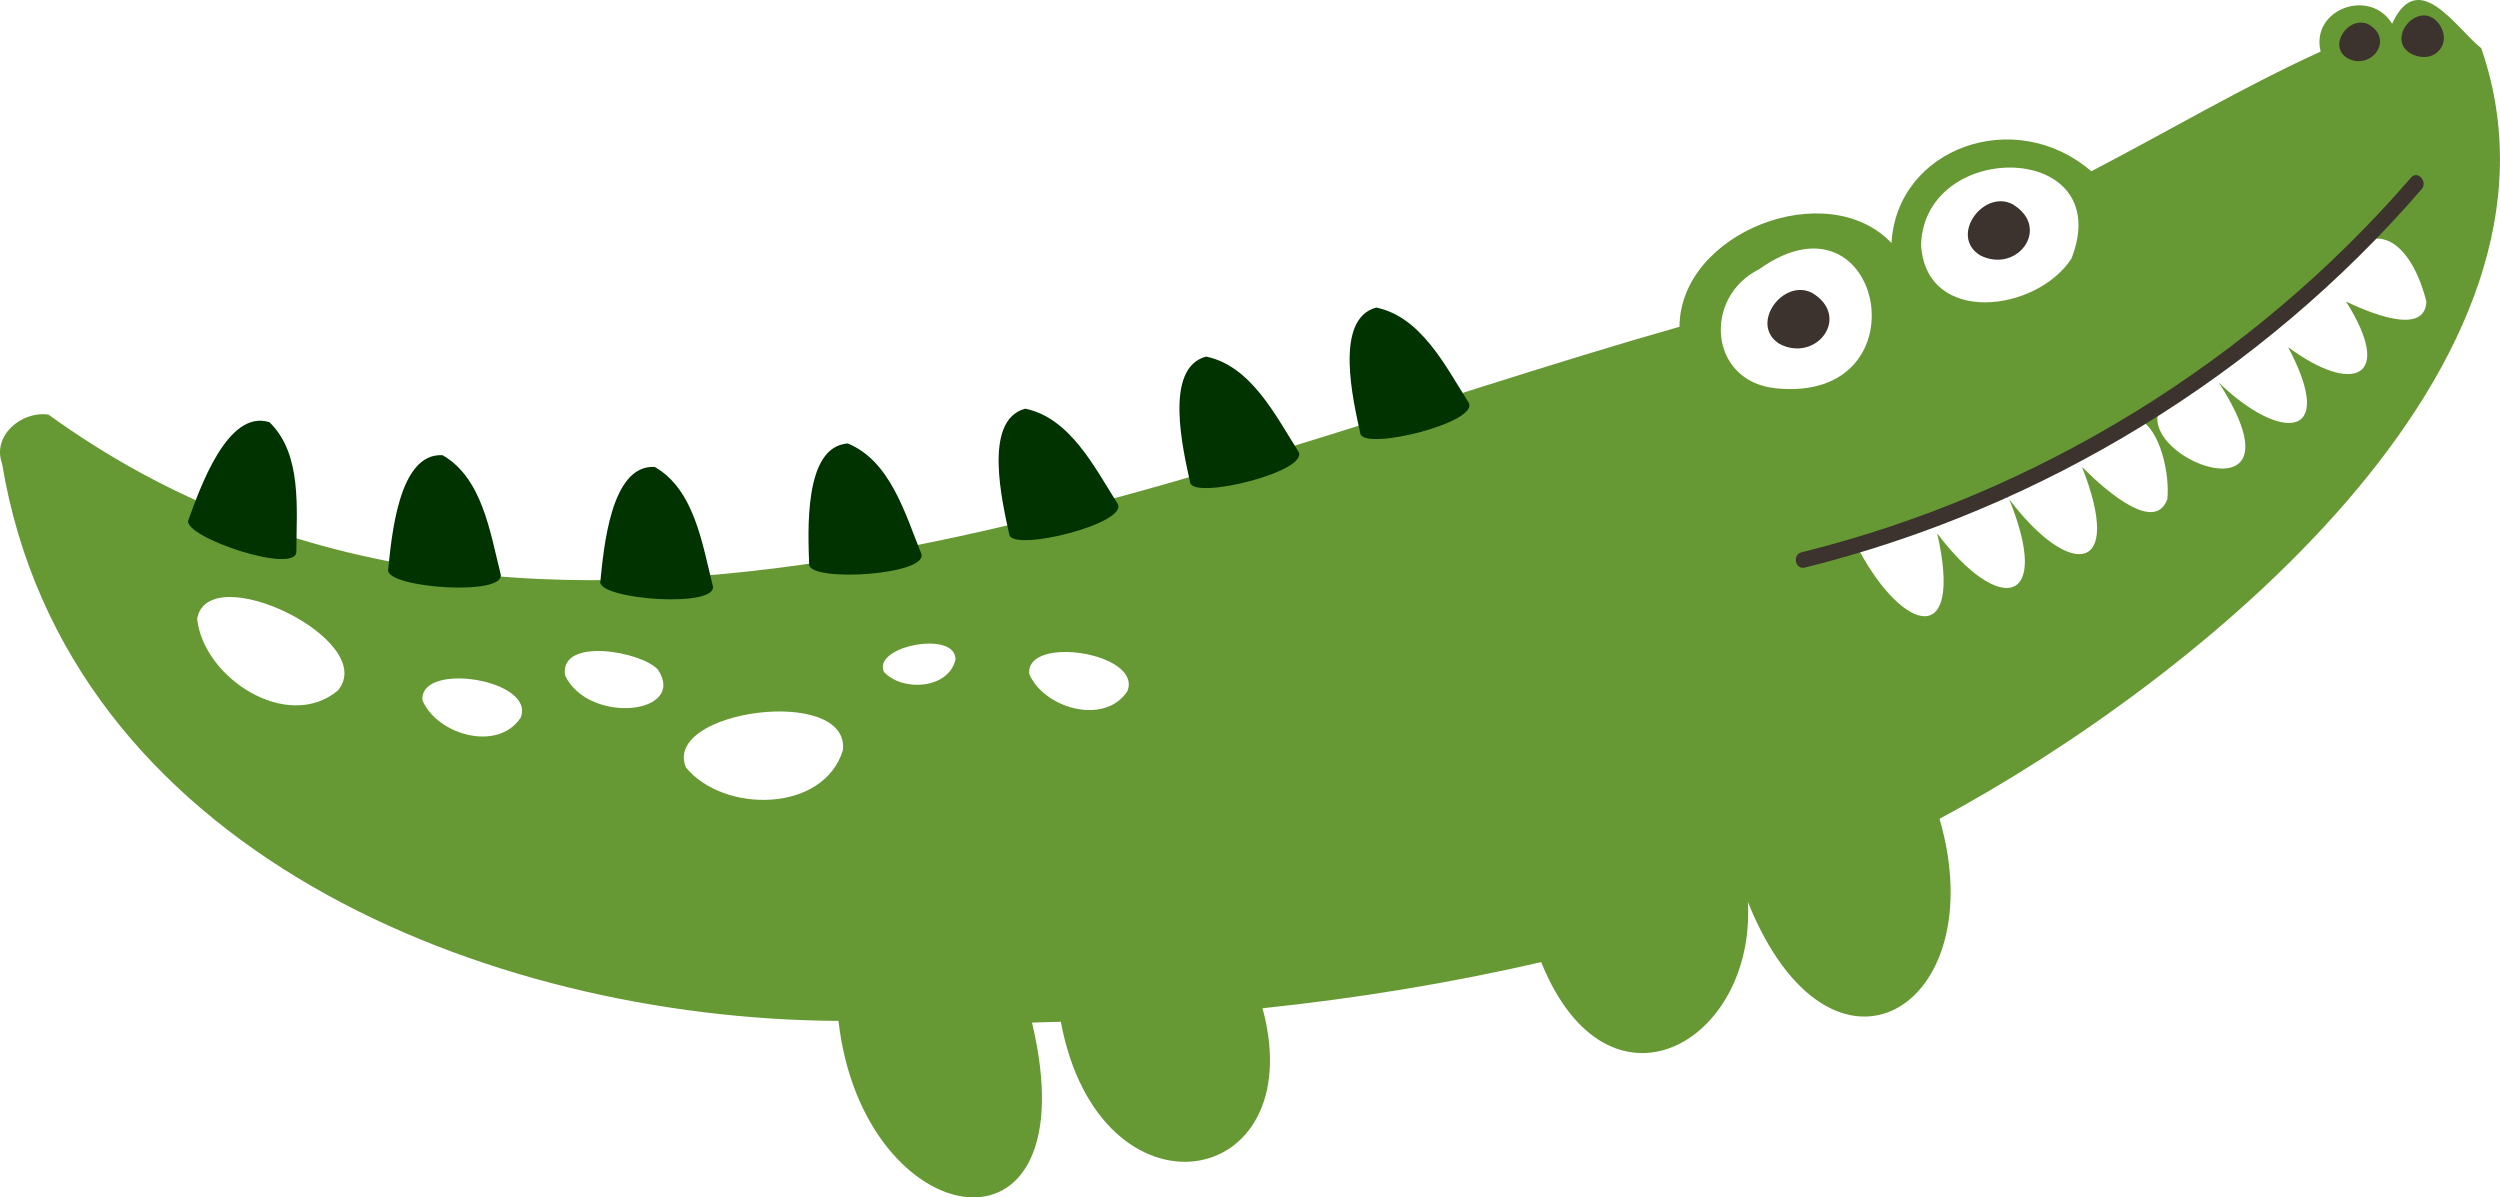 <svg xmlns="http://www.w3.org/2000/svg" viewBox="0 0 1265.97 606.34"><path d="M1256.51 24.46c-12.8-10.13-31.88-41.45-45.18-12.44-11.26-18.39-41.37-7.4-36.2 14.1-39.81 18.15-77.42 40.48-116.12 60.61-38.81-33.41-98.52-11.71-101.17 36.34-32.58-34.24-107.13-5.47-107.37 42.41-259.64 73.75-580.49 222.02-825.93 44.47C10.93 208-4.2 220.62 1.07 234.88 33.55 430.27 245.85 515.99 424.6 516.97c12.41 109.24 128.31 128.37 98 .86 4.83-.15 9.74-.33 14.59-.4 19.56 104.44 127.26 86.09 102.14-6.86 47.48-5 94.69-12.65 141.1-23.37 33.82 83.68 108.71 41.1 104.67-30.49 42.08 104.68 124.97 53.85 97.05-42.08 129.48-69.53 329.69-229.94 274.35-390.15ZM171.06 349.71c-25.75 21.28-68.2-6.61-71.23-36.42 5.64-31 92.54 10.96 71.23 36.42Zm92.62 13.68c-11.58 17.62-42.36 8.68-49.73-8.74-1.8-19.85 57.45-10.67 49.73 8.74Zm22.45-21.35c-2.98-19.73 38.88-12.17 47.09-2.89 14.78 22.56-35.07 27.95-47.09 2.89Zm140.71 37.83c-9.82 31.93-60.6 31.96-79.52 8.73-12-29.17 83.08-41.68 79.52-8.73Zm56.99-45.77c-3.62 14.9-26.89 16.3-36.19 6.17-6.09-13.15 36.74-21.35 36.19-6.17Zm87.08 15.89c-11.58 17.62-42.36 8.68-49.73-8.74-1.8-19.85 57.45-10.67 49.73 8.74ZM972.78 123.9c1.98-53.98 99.24-52.31 76.21 6.98-17.64 27.29-73.77 34.3-76.21-6.98Zm-73.93 72.69c-33.67-3.77-36.4-46.18-8.09-60.22 62.69-44.81 85.17 68.47 8.09 60.22Zm198.64 56.26c-6.95 18.88-35.63-8.8-43.22-16.48 21.65 54.83-6.36 56.84-36.89 16.33 21.96 53.95-5.01 59.03-36.39 17.43 13.23 58.37-16.86 50.54-39.51 8.67-4.7-7.43 35.56-17.49 38.54-12.15 4.65-6.84 29.69-18.62 36.91-14.61-4.27-7.68 28.62-18.82 34.81-18.36-4.16-7.26 25.26-20.58 31.55-21.14 10.7 4.71 15.58 28.08 14.21 40.33Zm131.2-100.25c-.63 18.51-31.44 4.5-40.69.1 24.81 39.21 3.16 47.24-29.32 23.07 25.66 48.55-5.29 47.07-35.14 17.89 56.84 88.32-90.05 18.62-2.51-2.32-5.17-6.69 23.05-21.52 28.94-22.59-.84-8.38 20.66-21.64 28.26-24.32 18.6-37.22 41.21-27.45 50.46 8.17Z" fill="#693"/><path d="M136.47 213.81c-21.43-6.87-35.41 34.17-41.08 49.49-3.35 8.56 55.58 28.27 54.69 15.75.03-21.35 3.03-49.06-13.61-65.24Zm87.67 16.7c-22.47-1.37-25.88 41.85-27.59 58.1-1.13 9.12 60.83 13.67 56.89 1.76-5.24-20.7-9.18-48.29-29.3-59.86Zm107.44 5.95c-22.47-1.37-25.88 41.85-27.59 58.1-1.13 9.12 60.83 13.67 56.89 1.76-5.24-20.7-9.18-48.29-29.3-59.86Zm97.68-11.91c-22.45 1.67-20.02 44.95-19.52 61.28.11 9.19 62.12 5.37 56.61-5.9-7.98-19.8-15.59-46.62-37.08-55.38Zm89.94-17.6c-21.77 5.71-11.53 47.84-8.09 63.81 1.77 9.02 62.06-5.99 54.6-16.07-11.44-18.03-23.79-43.02-46.51-47.74Zm91.57-26.38c-21.77 5.71-11.53 47.84-8.09 63.81 1.77 9.02 62.06-5.99 54.6-16.07-11.44-18.03-23.79-43.02-46.51-47.74Zm86.18-24.82c-21.77 5.71-11.53 47.84-8.09 63.81 1.77 9.02 62.06-5.99 54.6-16.07-11.44-18.03-23.79-43.02-46.51-47.74Z" fill="#030"/><path d="M1220.91 89.95c-80.27 92.83-189.37 160.23-308.56 189.7-4.95 1.23-3.31 9 1.66 7.76 120.44-29.94 231.15-97.6 312.26-191.6 3.3-3.82-2.01-9.73-5.35-5.87Zm-21.41-77.54c-9.77-5.02-21.11 10.55-10.91 17 12.09 6.58 24.07-9.41 10.91-17Zm34.7-1.4c-10.3-10.95-26.63 9.33-12.86 16.38 12.01 5.73 21.52-6.33 12.86-16.38ZM917.66 148.33c-14.83-7.63-32.05 16.02-16.56 25.82 18.72 9.73 36.51-13.83 16.56-25.82Zm101.47-44.93c-14.83-7.63-32.05 16.02-16.56 25.82 18.72 9.73 36.51-13.83 16.56-25.82Z" fill="#3c322e"/></svg>